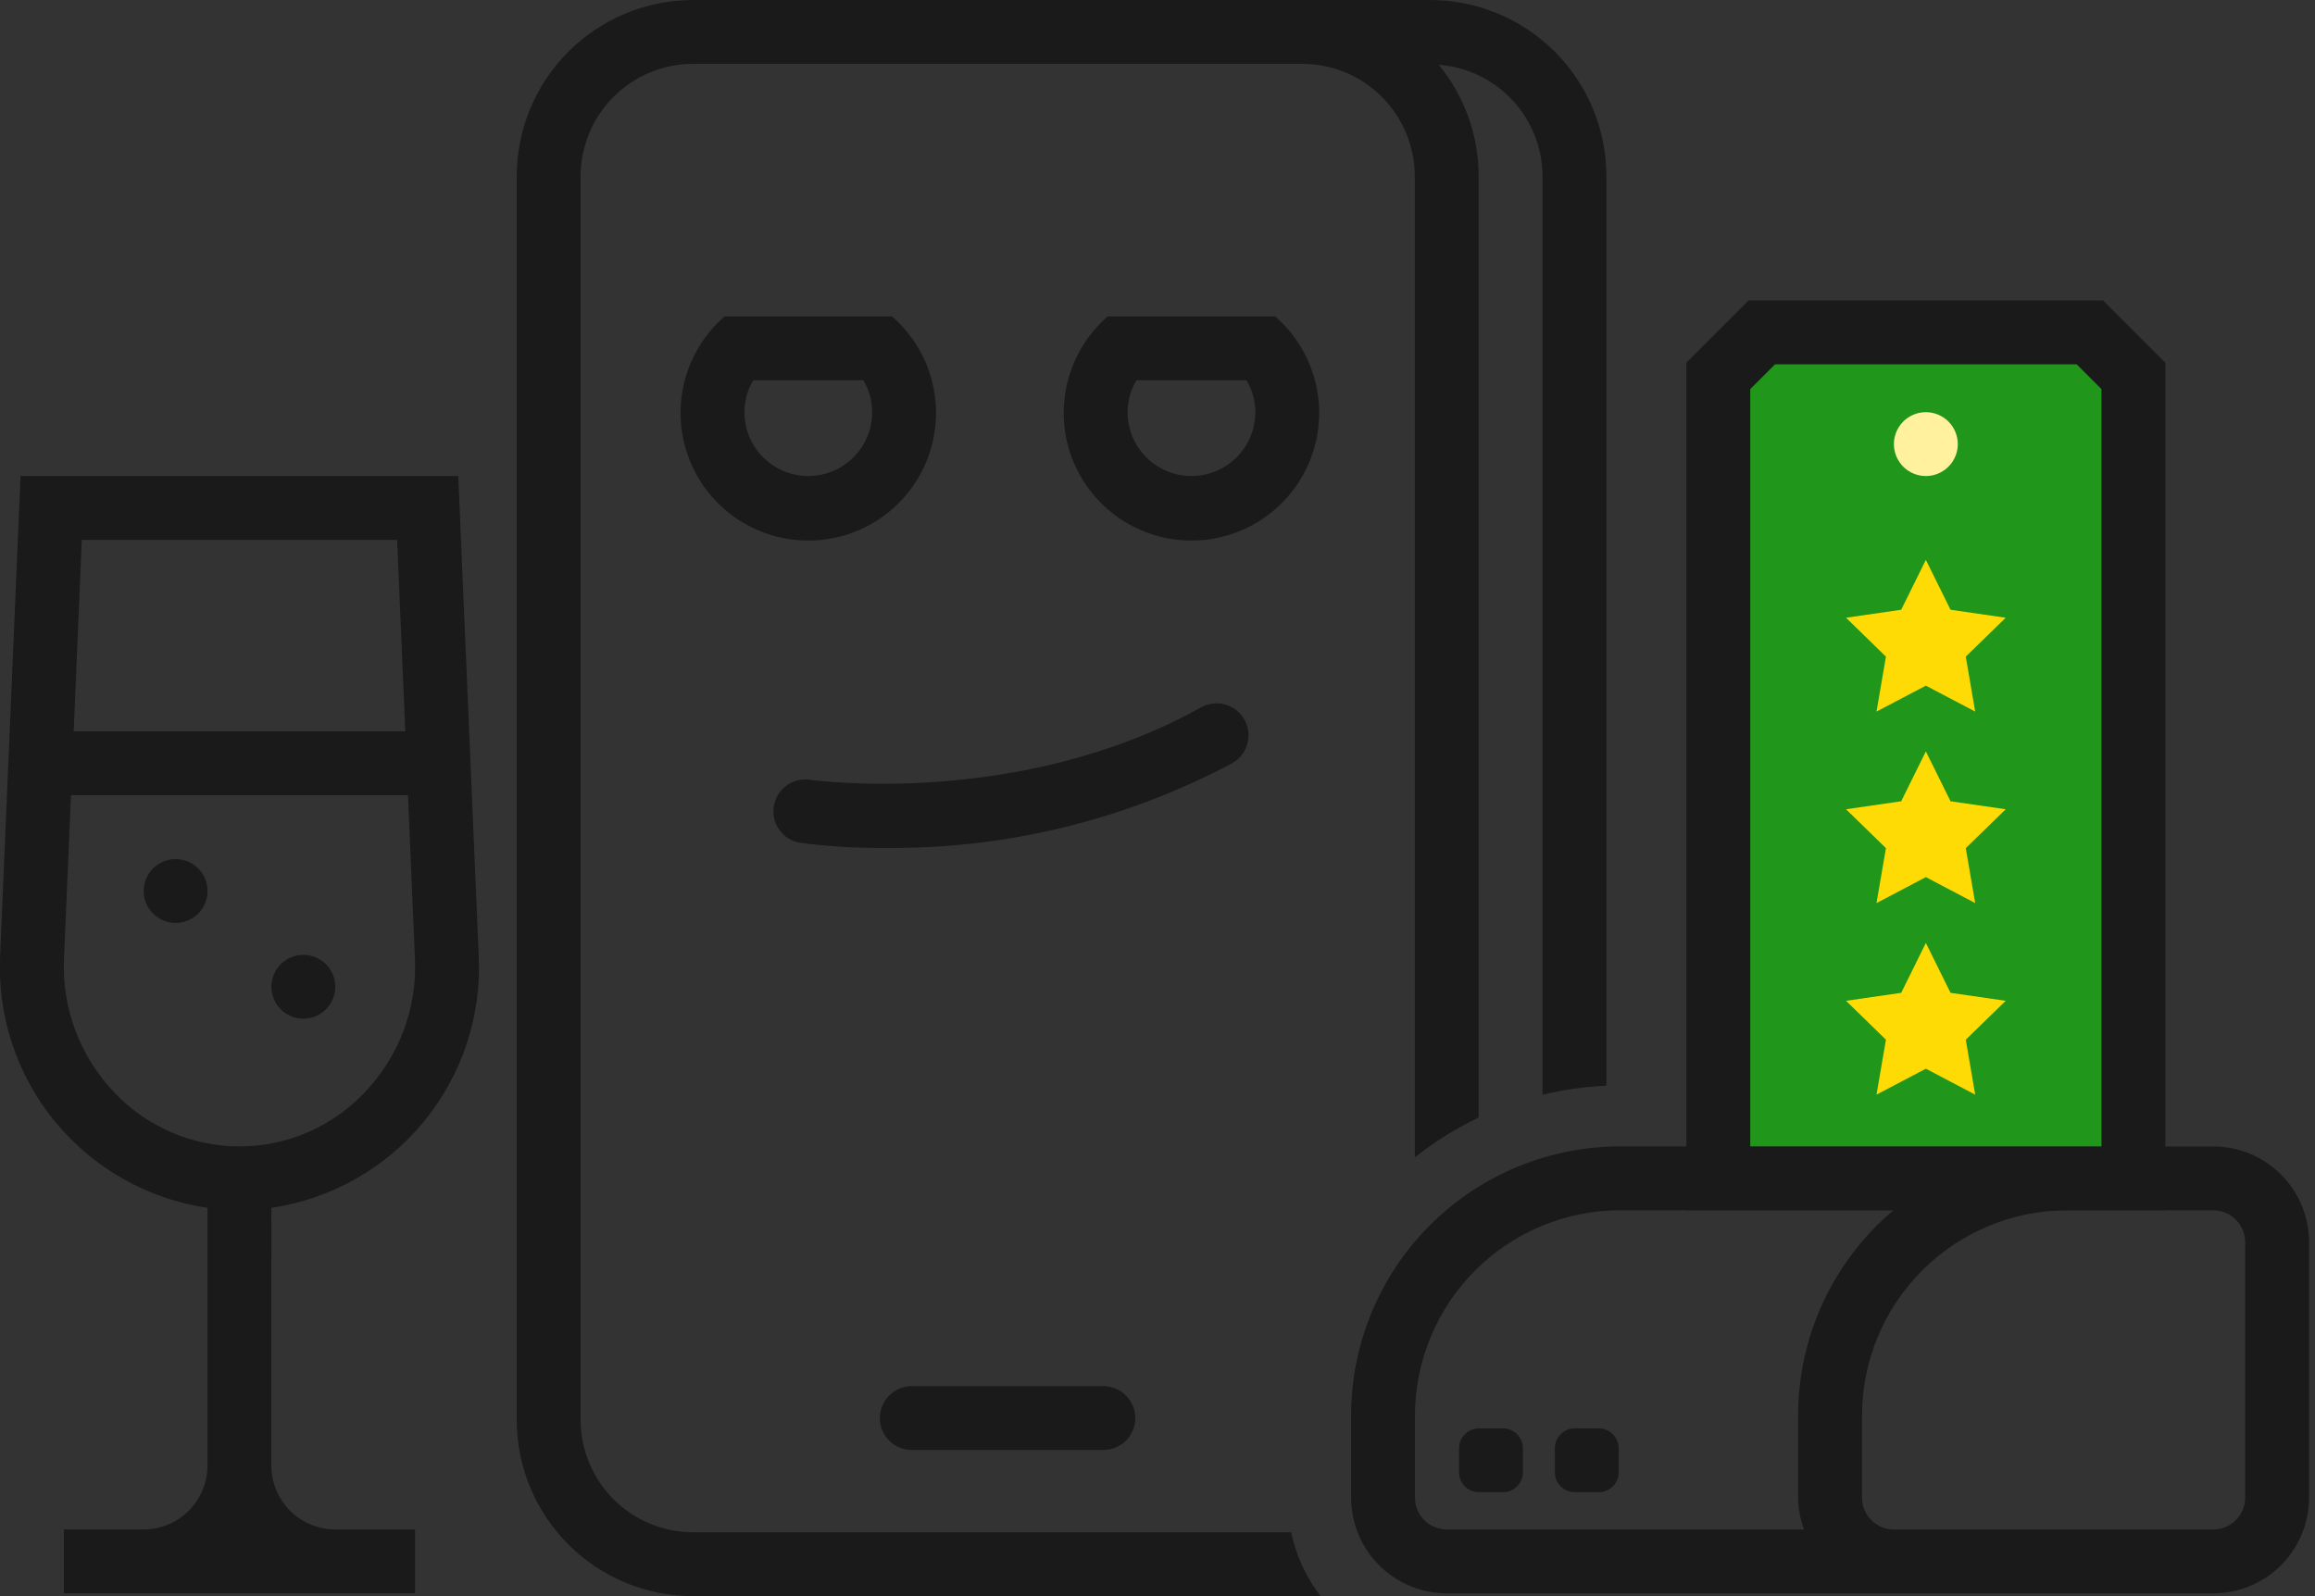 <svg width="232" height="160" viewBox="0 0 232 160" fill="none" xmlns="http://www.w3.org/2000/svg">
<rect x="0" y="0" width="232" height="160" fill="#333333" stroke="none"/>
<g clip-path="url(#clip0)">
<path d="M91.374 138.95C90.525 138.95 89.711 139.287 89.111 139.887C88.511 140.487 88.174 141.301 88.174 142.15C88.174 142.999 88.511 143.812 89.111 144.413C89.711 145.013 90.525 145.35 91.374 145.35H110.574C111.422 145.35 112.236 145.013 112.836 144.413C113.437 143.812 113.774 142.999 113.774 142.15C113.774 141.301 113.437 140.487 112.836 139.887C112.236 139.287 111.422 138.95 110.574 138.95H91.374Z" fill="#1A1A1A"/>
<path d="M69.456 153.6C66.468 153.597 63.603 152.409 61.49 150.296C59.377 148.183 58.189 145.318 58.186 142.33V17.67C58.19 14.682 59.378 11.818 61.491 9.705C63.603 7.592 66.468 6.404 69.456 6.4H130.514C133.502 6.403 136.367 7.592 138.48 9.704C140.593 11.817 141.782 14.682 141.786 17.67V116.024C143.761 114.452 145.908 113.11 148.186 112.024V17.672C148.188 13.594 146.774 9.643 144.186 6.492C147.008 6.705 149.647 7.974 151.574 10.046C153.502 12.119 154.577 14.842 154.586 17.672V109.736C156.685 109.231 158.829 108.93 160.986 108.838V17.672C160.986 15.351 160.529 13.053 159.641 10.909C158.753 8.765 157.451 6.818 155.81 5.177C154.169 3.536 152.221 2.234 150.077 1.346C147.933 0.459 145.635 0.002 143.314 0.002H69.456C64.77 0.002 60.276 1.864 56.962 5.178C53.648 8.492 51.787 12.986 51.786 17.672V142.332C51.787 147.018 53.648 151.512 56.962 154.826C60.276 158.14 64.77 160.001 69.456 160.002H132.348C130.893 158.118 129.883 155.931 129.392 153.602L69.456 153.6Z" fill="#1A1A1A"/>
<path d="M27.2 121.074C33.193 120.191 38.642 117.107 42.483 112.423C46.324 107.739 48.282 101.792 47.974 95.742L45.926 47.718H2.06L0.016 95.744C-0.292 101.794 1.666 107.743 5.508 112.427C9.35 117.111 14.8 120.195 20.794 121.076V146.918C20.791 148.615 20.116 150.241 18.916 151.441C17.717 152.64 16.09 153.315 14.394 153.318H6.394V159.718H41.594V153.318H33.594C31.897 153.315 30.271 152.64 29.071 151.441C27.872 150.241 27.196 148.615 27.194 146.918L27.2 121.074ZM39.8 54.118L40.616 73.318H7.384L8.2 54.118H39.8ZM6.418 96.016L7.112 79.718H40.888L41.582 96.016C41.705 98.493 41.32 100.969 40.452 103.293C39.583 105.616 38.248 107.737 36.53 109.526C34.917 111.229 32.974 112.586 30.82 113.513C28.666 114.44 26.345 114.918 24 114.918C21.654 114.918 19.334 114.44 17.18 113.513C15.025 112.586 13.082 111.229 11.47 109.526C9.752 107.737 8.418 105.616 7.549 103.293C6.68 100.97 6.294 98.493 6.416 96.016H6.418Z" fill="#1A1A1A"/>
<path d="M17.6 92.518C19.368 92.518 20.8 91.085 20.8 89.318C20.8 87.551 19.368 86.118 17.6 86.118C15.833 86.118 14.4 87.551 14.4 89.318C14.4 91.085 15.833 92.518 17.6 92.518Z" fill="#1A1A1A"/>
<path d="M30.4 102.118C32.167 102.118 33.6 100.685 33.6 98.918C33.6 97.151 32.167 95.718 30.4 95.718C28.633 95.718 27.2 97.151 27.2 98.918C27.2 100.685 28.633 102.118 30.4 102.118Z" fill="#1A1A1A"/>
<path d="M88.66 84.998C85.812 85.025 82.967 84.852 80.144 84.48C79.323 84.333 78.593 83.872 78.108 83.194C77.622 82.517 77.42 81.677 77.545 80.853C77.669 80.029 78.109 79.286 78.773 78.782C79.437 78.278 80.271 78.052 81.098 78.154C81.298 78.186 102.026 81.116 120.362 70.912C121.105 70.499 121.98 70.398 122.798 70.631C123.615 70.864 124.306 71.412 124.719 72.155C125.132 72.897 125.233 73.774 125 74.591C124.767 75.408 124.218 76.099 123.476 76.512C112.762 82.206 100.792 85.124 88.66 84.998Z" fill="#1A1A1A"/>
<path d="M124.91 38.118C125.498 39.081 125.808 40.189 125.804 41.318C125.804 43.016 125.13 44.643 123.929 45.843C122.729 47.044 121.101 47.718 119.404 47.718C117.706 47.718 116.078 47.044 114.878 45.843C113.678 44.643 113.004 43.016 113.004 41.318C112.999 40.19 113.308 39.081 113.896 38.118H124.91ZM127.79 31.718H111.014C109.043 33.428 107.642 35.699 106.998 38.227C106.354 40.755 106.497 43.419 107.41 45.863C108.322 48.307 109.96 50.414 112.103 51.902C114.246 53.389 116.793 54.187 119.402 54.187C122.01 54.187 124.557 53.389 126.7 51.902C128.844 50.414 130.481 48.307 131.393 45.863C132.306 43.419 132.449 40.755 131.805 38.227C131.161 35.699 129.76 33.428 127.79 31.718Z" fill="#1A1A1A"/>
<path d="M86.512 38.118C87.1 39.081 87.409 40.19 87.404 41.318C87.404 43.016 86.73 44.643 85.53 45.843C84.329 47.044 82.701 47.718 81.004 47.718C79.306 47.718 77.679 47.044 76.478 45.843C75.278 44.643 74.604 43.016 74.604 41.318C74.6 40.19 74.908 39.081 75.496 38.118H86.51H86.512ZM89.39 31.718H72.616C70.645 33.428 69.244 35.698 68.6 38.227C67.955 40.755 68.099 43.419 69.011 45.864C69.924 48.308 71.561 50.415 73.704 51.903C75.847 53.39 78.394 54.188 81.003 54.188C83.612 54.188 86.159 53.39 88.302 51.903C90.445 50.415 92.083 48.308 92.995 45.864C93.907 43.419 94.051 40.755 93.407 38.227C92.763 35.698 91.361 33.428 89.39 31.718Z" fill="#1A1A1A"/>
<path d="M167.402 114.918H162.378C155.224 114.918 148.362 117.76 143.303 122.819C138.244 127.878 135.402 134.74 135.402 141.894V150.122C135.402 152.668 136.414 155.11 138.214 156.91C140.015 158.711 142.456 159.722 145.002 159.722H221.802C224.348 159.722 226.79 158.711 228.59 156.91C230.391 155.11 231.402 152.668 231.402 150.122V124.522C231.402 121.976 230.391 119.534 228.59 117.734C226.79 115.933 224.348 114.922 221.802 114.922H215.402L167.402 114.918ZM141.802 150.122V141.894C141.809 136.439 143.979 131.209 147.836 127.352C151.693 123.494 156.923 121.324 162.378 121.318H189.754C186.76 123.845 184.353 126.996 182.703 130.55C181.053 134.104 180.2 137.976 180.202 141.894V150.122C180.213 151.214 180.412 152.297 180.789 153.322H145.002C144.582 153.322 144.165 153.239 143.777 153.078C143.388 152.917 143.035 152.681 142.738 152.383C142.441 152.086 142.206 151.732 142.045 151.344C141.884 150.955 141.802 150.538 141.802 150.118V150.122ZM221.802 121.322C222.651 121.322 223.465 121.659 224.065 122.259C224.665 122.859 225.002 123.673 225.002 124.522V150.122C225.002 150.971 224.665 151.785 224.065 152.385C223.465 152.985 222.651 153.322 221.802 153.322H189.802C188.954 153.322 188.14 152.985 187.54 152.385C186.939 151.785 186.603 150.971 186.603 150.122V141.894C186.609 136.439 188.778 131.209 192.636 127.352C196.493 123.494 201.723 121.324 207.178 121.318H221.804L221.802 121.322ZM209.002 114.922H173.802H209.002Z" fill="#1A1A1A"/>
<path d="M150.62 143.184H148.22C147.115 143.184 146.22 144.08 146.22 145.184V147.584C146.22 148.689 147.115 149.584 148.22 149.584H150.62C151.724 149.584 152.62 148.689 152.62 147.584V145.184C152.62 144.08 151.724 143.184 150.62 143.184Z" fill="#1A1A1A"/>
<path d="M160.22 143.184H157.82C156.716 143.184 155.82 144.08 155.82 145.184V147.584C155.82 148.689 156.716 149.584 157.82 149.584H160.22C161.325 149.584 162.22 148.689 162.22 147.584V145.184C162.22 144.08 161.325 143.184 160.22 143.184Z" fill="#1A1A1A"/>
<path d="M214 34H172V118H214V34Z" fill="#20961A"/>
<path d="M201.002 81.122L195.474 80.322L193.002 75.322L190.53 80.322L185.002 81.122L189.002 85.02L188.056 90.526L193.002 87.926L197.946 90.526L197.002 85.02L201.002 81.122Z" fill="#FFDB05"/>
<path d="M201.002 100.324L195.474 99.524L193.002 94.524L190.53 99.524L185.002 100.324L189.002 104.224L188.056 109.73L193.002 107.13L197.946 109.73L197.002 104.224L201.002 100.324Z" fill="#FFDB05"/>
<path d="M201.002 61.924L195.474 61.124L193.002 56.124L190.53 61.124L185.002 61.924L189.002 65.824L188.056 71.33L193.002 68.73L197.946 71.33L197.002 65.824L201.002 61.924Z" fill="#FFDB05"/>
<path d="M208.112 36.518L210.602 39.008V114.918H175.402V39.008L177.892 36.518H208.112ZM210.762 30.118H175.242L169.002 36.358V121.318H217.002V36.358L210.762 30.118Z" fill="#1A1A1A"/>
<path d="M193.002 41.318C192.369 41.318 191.75 41.506 191.224 41.857C190.698 42.209 190.288 42.709 190.045 43.293C189.803 43.878 189.74 44.521 189.863 45.142C189.987 45.763 190.292 46.333 190.739 46.781C191.187 47.228 191.757 47.533 192.377 47.657C192.998 47.78 193.642 47.717 194.227 47.474C194.811 47.232 195.311 46.822 195.663 46.296C196.014 45.769 196.202 45.151 196.202 44.518C196.202 43.669 195.865 42.855 195.265 42.255C194.664 41.655 193.851 41.318 193.002 41.318Z" fill="#FFF19D"/>
</g>
<defs>
<clipPath id="clip0">
<rect width="231.402" height="160" fill="white"/>
</clipPath>
</defs>
</svg>
